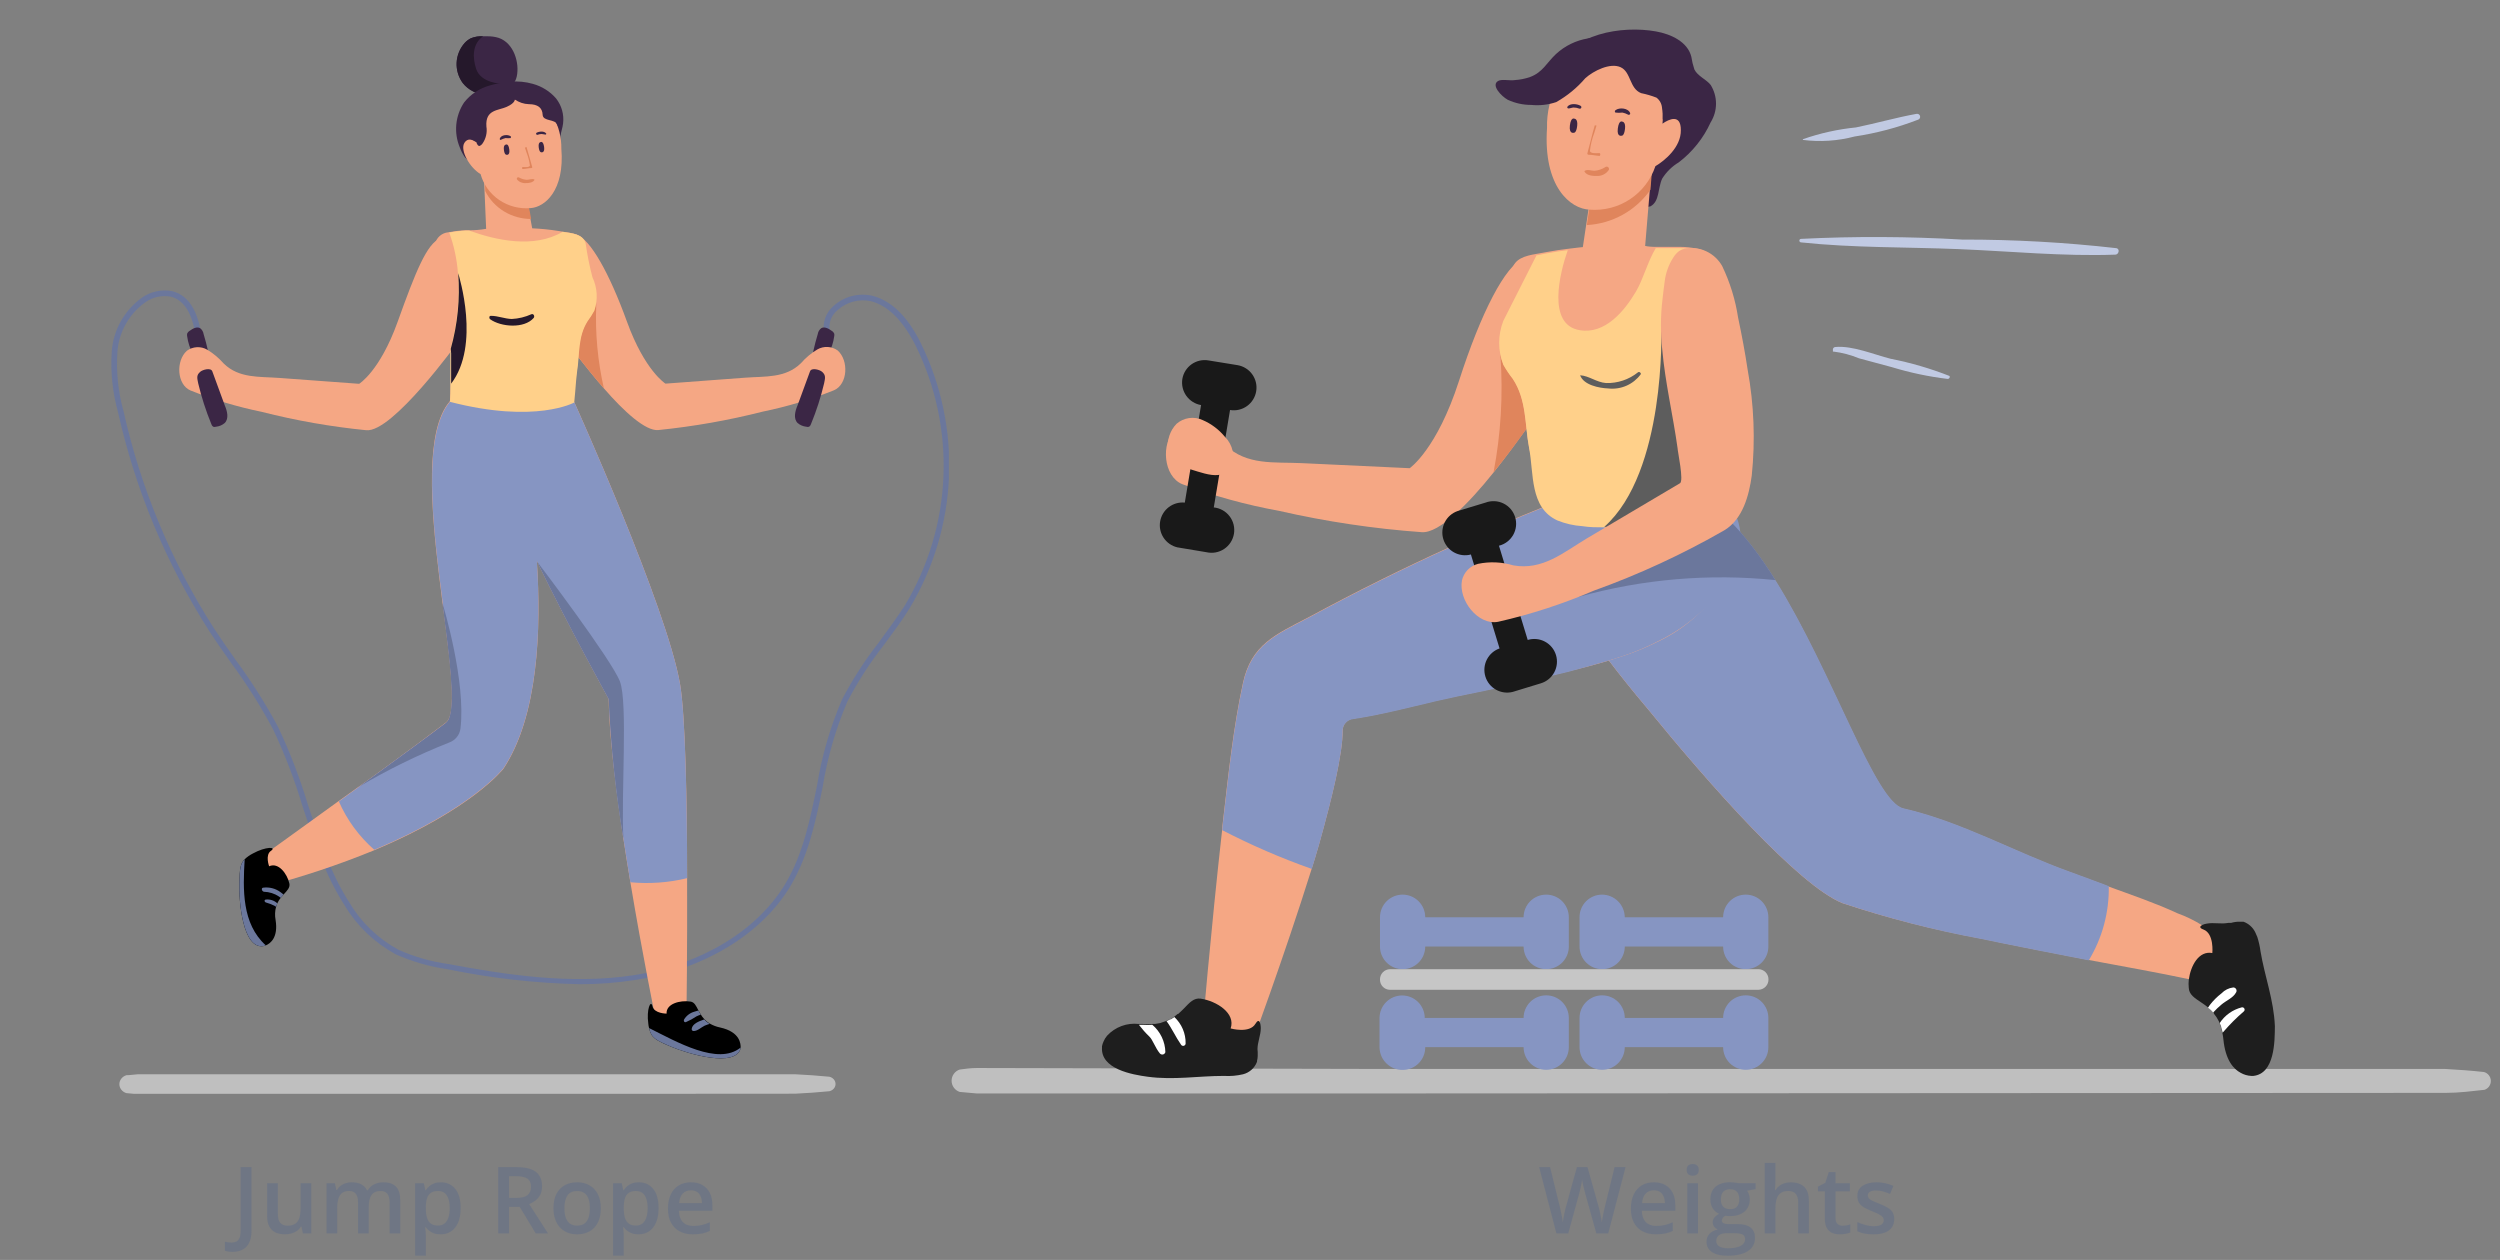 <svg width="377" height="190" viewBox="0 0 377 190" fill="none" xmlns="http://www.w3.org/2000/svg">
<rect x="0" y="0" width="377" height="190" fill="#808080" stroke="none"/>
<g clip-path="url(#clip0_93_2466)">
<path d="M374.582 161.66C372.645 161.447 370.692 161.305 368.738 161.199H209.542H209.187H208.654L147.636 161.057H147.281C146.428 161.057 145.505 161.181 144.723 161.287C144.368 161.404 144.058 161.63 143.839 161.933C143.62 162.236 143.501 162.601 143.501 162.975C143.501 163.349 143.62 163.714 143.839 164.017C144.058 164.32 144.368 164.546 144.723 164.662L147.281 164.893H147.601H208.636H209.275H209.613L368.844 164.805C370.798 164.805 372.734 164.556 374.671 164.343C374.955 164.245 375.2 164.059 375.371 163.812C375.541 163.565 375.628 163.269 375.618 162.969C375.608 162.668 375.502 162.379 375.316 162.144C375.129 161.908 374.872 161.739 374.582 161.66Z" fill="#BFBFBF"/>
<path d="M214.924 138.319H229.757C229.757 137.415 230.116 136.547 230.756 135.908C231.395 135.268 232.263 134.909 233.167 134.909C234.072 134.909 234.939 135.268 235.579 135.908C236.218 136.547 236.578 137.415 236.578 138.319V142.742C236.578 143.647 236.218 144.514 235.579 145.154C234.939 145.794 234.072 146.153 233.167 146.153C232.263 146.153 231.395 145.794 230.756 145.154C230.116 144.514 229.757 143.647 229.757 142.742H214.924C214.924 143.647 214.565 144.514 213.925 145.154C213.286 145.794 212.418 146.153 211.514 146.153C210.609 146.153 209.742 145.794 209.102 145.154C208.462 144.514 208.103 143.647 208.103 142.742V138.319C208.103 137.415 208.462 136.547 209.102 135.908C209.742 135.268 210.609 134.909 211.514 134.909C212.418 134.909 213.286 135.268 213.925 135.908C214.565 136.547 214.924 137.415 214.924 138.319Z" fill="#8695C2"/>
<path d="M245.016 138.319H259.848C259.848 137.415 260.207 136.547 260.847 135.908C261.487 135.268 262.354 134.909 263.259 134.909C264.163 134.909 265.031 135.268 265.67 135.908C266.31 136.547 266.669 137.415 266.669 138.319V142.742C266.669 143.647 266.31 144.514 265.67 145.154C265.031 145.794 264.163 146.153 263.259 146.153C262.354 146.153 261.487 145.794 260.847 145.154C260.207 144.514 259.848 143.647 259.848 142.742H245.016C245.016 143.647 244.656 144.514 244.017 145.154C243.377 145.794 242.509 146.153 241.605 146.153C240.7 146.153 239.833 145.794 239.193 145.154C238.554 144.514 238.194 143.647 238.194 142.742V138.319C238.192 137.872 238.278 137.429 238.448 137.015C238.617 136.602 238.867 136.226 239.182 135.909C239.497 135.592 239.872 135.34 240.285 135.169C240.698 134.997 241.14 134.909 241.587 134.909C242.492 134.913 243.359 135.274 244 135.912C244.641 136.55 245.006 137.415 245.016 138.319Z" fill="#8695C2"/>
<path d="M214.924 153.507H229.756C229.756 152.603 230.116 151.735 230.755 151.095C231.395 150.456 232.262 150.097 233.167 150.097C234.072 150.097 234.939 150.456 235.579 151.095C236.218 151.735 236.578 152.603 236.578 153.507V157.912C236.578 158.817 236.218 159.684 235.579 160.324C234.939 160.964 234.072 161.323 233.167 161.323C232.262 161.323 231.395 160.964 230.755 160.324C230.116 159.684 229.756 158.817 229.756 157.912H214.924C214.933 158.809 214.587 159.673 213.962 160.316C213.336 160.958 212.481 161.327 211.584 161.341C211.126 161.355 210.669 161.278 210.241 161.113C209.813 160.948 209.422 160.7 209.091 160.382C208.76 160.065 208.496 159.684 208.314 159.263C208.132 158.842 208.036 158.389 208.032 157.93V153.525C208.032 152.62 208.391 151.753 209.031 151.113C209.67 150.474 210.538 150.114 211.442 150.114C212.347 150.114 213.214 150.474 213.854 151.113C214.494 151.753 214.853 152.62 214.853 153.525L214.924 153.507Z" fill="#8695C2"/>
<path d="M245.015 153.507H259.848C259.848 152.603 260.207 151.735 260.847 151.095C261.486 150.456 262.354 150.097 263.259 150.097C264.163 150.097 265.031 150.456 265.67 151.095C266.31 151.735 266.669 152.603 266.669 153.507V157.912C266.669 158.817 266.31 159.684 265.67 160.324C265.031 160.964 264.163 161.323 263.259 161.323C262.354 161.323 261.486 160.964 260.847 160.324C260.207 159.684 259.848 158.817 259.848 157.912H245.015C245.015 158.817 244.656 159.684 244.017 160.324C243.377 160.964 242.509 161.323 241.605 161.323C240.7 161.323 239.833 160.964 239.193 160.324C238.554 159.684 238.194 158.817 238.194 157.912V153.507C238.194 152.603 238.554 151.735 239.193 151.095C239.833 150.456 240.7 150.097 241.605 150.097C242.509 150.097 243.377 150.456 244.017 151.095C244.656 151.735 245.015 152.603 245.015 153.507Z" fill="#8695C2"/>
<path d="M265.159 149.262H209.613C209.213 149.262 208.829 149.103 208.545 148.819C208.262 148.536 208.103 148.152 208.103 147.752C208.094 147.547 208.126 147.342 208.197 147.149C208.268 146.957 208.378 146.781 208.519 146.632C208.66 146.483 208.829 146.363 209.017 146.281C209.205 146.199 209.408 146.155 209.613 146.153H265.159C265.561 146.153 265.947 146.312 266.233 146.594C266.519 146.877 266.682 147.261 266.687 147.663C266.694 147.869 266.66 148.074 266.587 148.267C266.513 148.459 266.402 148.635 266.26 148.784C266.117 148.933 265.947 149.052 265.758 149.134C265.569 149.216 265.365 149.259 265.159 149.262Z" fill="#C6C6C6"/>
<path d="M233.718 19.909C234.091 16.64 233.416 13.62 234.731 10.387C236.88 5.058 244.607 3.815 249.723 4.739C252.014 5.147 254.501 6.319 255.052 8.558C255.149 9.209 255.304 9.851 255.514 10.476C256.011 11.489 257.29 11.95 257.965 12.803C258.494 13.65 258.775 14.629 258.775 15.627C258.775 16.626 258.494 17.605 257.965 18.452C256.886 20.823 255.238 22.891 253.169 24.474C252.153 25.082 251.294 25.922 250.664 26.925C249.989 28.328 250.291 30.371 248.888 31.117C248.304 31.296 247.673 31.238 247.131 30.955C246.589 30.673 246.18 30.189 245.993 29.607C245.646 28.4 245.646 27.12 245.993 25.913C242.777 25.291 233.15 25.113 233.718 19.909Z" fill="#3B2645"/>
<path d="M334.738 147.716C333.321 148.197 331.785 148.197 330.368 147.716C325.253 146.633 320.119 145.727 314.985 144.767C312.694 144.341 301.787 142.192 298.821 141.552C291.706 140.253 284.69 138.461 277.824 136.188C271.199 133.488 257.858 118.424 248.284 106.665C244.346 102.021 240.658 97.17 237.235 92.135C237.434 89.387 238.455 86.763 240.166 84.603C242.528 81.743 244.855 72.168 252.6 73.767C269.529 77.107 280.524 120.467 286.972 121.942C295.748 123.949 303.759 128.532 312.161 131.534C314.186 132.28 316.14 132.99 317.952 133.683C321.504 134.98 325.057 136.188 328.343 137.715C330.967 138.663 333.359 140.159 335.36 142.103C336.027 142.83 336.396 143.781 336.396 144.767C336.396 145.754 336.027 146.705 335.36 147.432C335.166 147.553 334.957 147.648 334.738 147.716Z" fill="#F5A784"/>
<path d="M314.985 144.821C312.694 144.394 301.787 142.245 298.821 141.606C291.705 140.289 284.689 138.479 277.824 136.188C271.199 133.488 257.858 118.424 248.284 106.665C244.346 102.021 240.658 97.17 237.235 92.134C237.434 89.387 238.455 86.762 240.166 84.603C242.493 81.796 244.784 72.524 252.298 73.714H252.654C258.32 74.833 263.312 80.446 267.735 87.48C276.439 101.407 282.745 120.911 287.026 121.888C295.801 123.895 303.812 128.478 312.214 131.48C314.239 132.226 316.193 132.937 318.005 133.63C318.076 137.57 317.029 141.451 314.985 144.821Z" fill="#8695C2"/>
<path d="M260.274 87.285C257.904 91.419 254.319 94.725 250.007 96.753C248.351 97.59 246.635 98.303 244.873 98.885C242.155 99.826 239.349 100.537 236.56 101.229C230.929 102.597 225.298 103.858 219.614 104.995C214.444 106.043 209.24 107.606 204.053 108.37C203.616 108.419 203.213 108.627 202.921 108.955C202.629 109.283 202.469 109.707 202.472 110.147C202.472 113.699 200.909 120.165 198.919 127.288C198.564 128.496 198.209 129.722 197.818 130.965C193.661 144.252 188.492 158.197 188.492 158.197C185.277 159.973 181.245 156.296 181.245 156.296C181.245 156.296 182.595 140.309 184.3 125.139C184.3 124.57 184.424 124.002 184.478 123.363C185.259 116.595 185.987 109.72 187.426 103.041C188.705 97.144 192.329 95.705 197.516 92.987C211.384 85.492 225.753 78.963 240.521 73.447C244.29 71.942 248.371 71.387 252.405 71.831C254.216 72.229 255.871 73.149 257.165 74.478C260.274 77.569 262.352 83.093 260.274 87.285Z" fill="#F5A784"/>
<path d="M189.664 158.641C189.664 158.854 189.664 159.049 189.664 159.245C189.658 159.497 189.622 159.747 189.558 159.991C189.568 160.032 189.568 160.074 189.558 160.115C189.385 160.574 189.105 160.985 188.74 161.313C188.375 161.64 187.937 161.875 187.462 161.998C186.514 162.224 185.539 162.308 184.566 162.247C180.694 162.247 176.999 162.904 173.073 162.371C170.711 162.051 165.968 161.216 166.181 157.948C166.177 157.889 166.177 157.829 166.181 157.77C166.23 157.525 166.307 157.287 166.412 157.06C166.545 156.744 166.724 156.451 166.945 156.189C167.545 155.537 168.29 155.036 169.121 154.727C169.951 154.419 170.843 154.311 171.723 154.413H172.345C172.812 154.449 173.281 154.449 173.748 154.413H174.157L174.992 154.271L175.223 154.182L175.898 153.951L176.466 153.667H176.573L177.07 153.329C177.25 153.197 177.422 153.055 177.585 152.903C177.585 152.903 177.585 152.903 177.674 152.903C177.994 152.619 178.26 152.352 178.527 152.086C179.379 151.198 180.037 150.452 181.049 150.594C183.465 150.949 186.378 152.797 185.579 155.088C185.579 155.088 188.439 155.905 189.327 154.377C189.913 153.4 190.126 154.377 190.126 155.07C190.126 156.118 189.629 157.149 189.629 158.232C189.647 158.356 189.664 158.499 189.664 158.641Z" fill="#1E1E1E"/>
<path d="M339.801 162.247H339.481C338.925 162.219 338.384 162.06 337.9 161.785C336.799 161.216 335.591 159.831 335.289 156.758C335.256 156.411 335.202 156.067 335.129 155.727C335.085 155.474 335.02 155.224 334.934 154.981C334.934 154.733 334.774 154.52 334.685 154.289V154.182L334.578 153.969C334.38 153.569 334.135 153.194 333.85 152.85V152.743C333.621 152.469 333.358 152.224 333.068 152.015L332.944 151.891C332.607 151.624 332.305 151.411 331.985 151.198C330.955 150.505 330.102 149.99 330.066 148.96C330.023 148.564 330.023 148.165 330.066 147.769C330.351 145.602 331.594 143.329 333.619 143.719C333.619 143.719 333.921 140.771 332.269 140.167C331.594 139.918 331.754 139.669 332.091 139.492C332.316 139.384 332.555 139.312 332.802 139.279C333.85 139.083 334.934 139.385 336.017 139.172H336.444C336.882 139.043 337.337 138.983 337.794 138.994H337.918H338.309C339.084 139.27 339.721 139.837 340.085 140.575L340.405 141.304C340.627 142.005 340.788 142.724 340.884 143.453C341.524 147.29 342.892 150.789 343.052 154.75C343.034 157.042 343.034 161.909 339.801 162.247Z" fill="#1E1E1E"/>
<path d="M260.594 87.48C257.936 91.47 254.255 94.673 249.936 96.753C248.303 97.587 246.611 98.299 244.873 98.885C244.216 99.098 243.559 99.329 242.884 99.524C240.806 100.163 238.674 100.714 236.56 101.3C230.929 102.668 225.298 103.929 219.614 105.066C217.571 105.493 215.51 105.99 213.45 106.487C210.324 107.233 207.179 107.979 204.053 108.441C203.617 108.49 203.213 108.698 202.921 109.026C202.63 109.354 202.469 109.778 202.472 110.218C202.472 113.77 200.909 120.236 198.919 127.359C198.564 128.567 198.209 129.793 197.818 131.036C193.189 129.401 188.678 127.448 184.318 125.192C184.318 124.624 184.442 124.055 184.496 123.416C185.277 116.648 186.005 109.774 187.444 103.094C188.723 97.197 192.347 95.758 197.534 93.04C211.402 85.545 225.771 79.016 240.539 73.501C245.868 71.6 254.164 70.641 259.013 74.353C263.418 77.728 263.276 82.897 260.594 87.48Z" fill="#8695C2"/>
<path d="M232.208 50.55C231.853 44.582 231.16 38.418 229.739 38.969C227.021 40.017 223.362 47.051 220.022 57.425C216.683 67.799 212.579 70.605 212.579 70.605L196.29 69.841C192.134 69.646 188.03 70.214 184.797 67.141C183.811 66.046 182.661 65.112 181.387 64.37C180.737 64.011 179.995 63.853 179.255 63.916C178.515 63.979 177.81 64.261 177.23 64.725C175.01 66.875 175.454 71.831 178.261 73.003C183.003 74.783 187.896 76.133 192.88 77.036C199.958 78.655 207.149 79.73 214.391 80.251C217.003 80.464 221.497 75.934 225.245 71.227C228.993 66.52 232.546 61.279 232.546 61.279C232.546 61.279 232.51 55.986 232.208 50.55ZM186.414 69.735H186.521H186.414Z" fill="#F5A784"/>
<path d="M232.528 61.279C232.528 61.279 229.206 66.342 225.227 71.227C226.328 65.476 226.68 59.607 226.275 53.766C226.151 49.715 230.236 50.213 232.208 50.55C232.51 55.986 232.528 61.279 232.528 61.279Z" fill="#E0855C"/>
<path d="M256.171 63.091C256.142 67.013 256.403 70.932 256.952 74.815C256.952 74.957 257.059 75.028 257.112 75.046C253.8 75.984 250.421 76.667 247.005 77.089C243.365 77.56 239.685 77.643 236.027 77.338C233.434 76.272 233.078 75.561 233.078 75.561C232.657 74.686 232.347 73.761 232.155 72.808C231.888 71.032 230.911 69.255 230.592 67.479C229.917 63.926 230.236 60.231 228.122 57.034C227.596 56.366 227.121 55.66 226.701 54.92C225.867 52.784 225.867 50.413 226.701 48.277C226.701 48.152 226.701 48.028 226.843 47.886C227.386 45.546 227.772 43.172 227.998 40.781C228.318 39.004 230.005 38.578 231.657 38.294L233.434 37.974C234.446 37.778 235.494 37.636 236.382 37.53C237.715 37.352 238.692 37.263 238.692 37.263L239.935 28.968C240.202 25.042 249.154 24.331 249.154 24.331L248.089 37.086C248.089 37.086 248.568 37.21 249.456 37.228H249.616H251.588C251.634 37.212 251.684 37.212 251.73 37.228H252.298H253.418C254.211 37.23 255.003 37.314 255.78 37.477C256.32 37.544 256.837 37.741 257.285 38.05C257.733 38.359 258.101 38.772 258.356 39.253C258.438 39.447 258.498 39.649 258.533 39.857C258.81 42.852 258.484 45.872 257.574 48.739C257.183 50.515 256.935 52.291 256.722 54.068L256.562 55.844C256.384 57.851 256.277 59.876 256.171 61.901C256.171 62.203 256.171 62.47 256.171 62.772V63.091Z" fill="#F5A784"/>
<path d="M248.888 28.613C247.797 30.17 246.367 31.459 244.705 32.382C243.044 33.305 241.194 33.838 239.295 33.942L240.006 29.092C240.272 25.166 249.225 24.456 249.225 24.456L248.888 28.613Z" fill="#E0855C"/>
<path d="M253.471 19.607C253.471 17.137 251.694 17.954 250.7 18.647C250.91 16.715 250.711 14.76 250.113 12.91C248.337 8.416 239.207 6.959 234.855 12.626C233.771 14.681 233.233 16.981 233.292 19.305C232.688 28.186 236.844 31.526 239.722 31.615C241.869 31.785 244.011 31.233 245.807 30.045C247.603 28.857 248.951 27.102 249.634 25.06C250.966 24.278 253.524 22.218 253.471 19.607Z" fill="#F5A784"/>
<path d="M237.36 20.015C237.36 20.015 236.578 20.282 236.738 18.931C236.898 17.581 237.431 17.901 237.431 17.901C237.431 17.901 237.964 17.901 237.839 18.985C237.715 20.068 237.36 20.015 237.36 20.015Z" fill="#3B2645"/>
<path d="M244.571 20.459C244.571 20.459 243.79 20.726 243.967 19.376C244.145 18.026 244.642 18.345 244.642 18.345C244.642 18.345 245.175 18.345 245.051 19.429C244.926 20.512 244.571 20.459 244.571 20.459Z" fill="#3B2645"/>
<path d="M241.196 23.088C240.823 23.088 239.917 23.212 239.757 22.786C239.858 21.85 240.079 20.93 240.415 20.051C240.521 19.677 240.628 19.34 240.734 19.003C240.734 19.003 240.734 19.003 240.734 18.914H240.486C240.077 20.299 239.757 21.774 239.384 23.088C239.372 23.116 239.367 23.147 239.37 23.178C239.373 23.209 239.384 23.238 239.402 23.263C239.42 23.288 239.444 23.308 239.472 23.321C239.5 23.334 239.531 23.339 239.562 23.337C240.113 23.337 240.663 23.479 241.232 23.514C241.338 23.426 241.392 23.124 241.196 23.088Z" fill="#E0855C"/>
<path d="M238.336 15.947C237.803 15.645 236.773 15.539 236.364 16.089C236.349 16.116 236.341 16.145 236.34 16.175C236.34 16.206 236.347 16.235 236.361 16.262C236.375 16.289 236.396 16.311 236.422 16.328C236.447 16.344 236.476 16.354 236.506 16.356C236.773 16.356 237.022 16.231 237.288 16.214C237.58 16.213 237.869 16.268 238.141 16.373C238.197 16.399 238.262 16.402 238.32 16.38C238.378 16.358 238.426 16.315 238.452 16.258C238.477 16.201 238.48 16.137 238.458 16.079C238.437 16.02 238.393 15.973 238.336 15.947Z" fill="#3B2645"/>
<path d="M245.832 17.066C245.548 16.285 244.198 16.16 243.612 16.622C243.583 16.642 243.559 16.668 243.542 16.699C243.525 16.73 243.517 16.765 243.517 16.8C243.517 16.835 243.525 16.87 243.542 16.901C243.559 16.932 243.583 16.958 243.612 16.977C243.96 17.022 244.312 17.022 244.66 16.977C244.952 17.035 245.233 17.137 245.495 17.279C245.529 17.306 245.571 17.321 245.615 17.323C245.658 17.324 245.701 17.313 245.737 17.29C245.774 17.267 245.803 17.233 245.82 17.193C245.837 17.153 245.841 17.109 245.832 17.066Z" fill="#3B2645"/>
<path d="M242.049 25.22C241.566 25.523 241.018 25.706 240.45 25.753C239.971 25.753 239.438 25.504 238.976 25.753C238.964 25.764 238.955 25.778 238.948 25.793C238.942 25.808 238.938 25.825 238.938 25.841C238.938 25.858 238.942 25.874 238.948 25.89C238.955 25.905 238.964 25.919 238.976 25.93C239.313 26.481 240.237 26.552 240.752 26.534C241.091 26.556 241.43 26.495 241.74 26.355C242.049 26.216 242.32 26.003 242.528 25.735C242.562 25.703 242.59 25.666 242.609 25.623C242.628 25.581 242.639 25.536 242.64 25.49C242.642 25.444 242.635 25.398 242.618 25.354C242.602 25.311 242.578 25.271 242.546 25.238C242.515 25.204 242.477 25.176 242.435 25.157C242.393 25.138 242.347 25.127 242.301 25.126C242.255 25.124 242.209 25.131 242.166 25.148C242.122 25.164 242.083 25.188 242.049 25.22Z" fill="#E0855C"/>
<path d="M252.156 11.844C253.577 13.62 252.156 16.089 251.126 17.759C251.037 17.901 250.895 18.079 250.735 18.008C250.735 17.422 250.735 16.818 250.629 16.232C250.602 15.935 250.514 15.648 250.371 15.388C250.227 15.128 250.03 14.901 249.794 14.722C249.044 14.432 248.272 14.207 247.484 14.047C245.708 13.354 245.975 10.867 244.394 10.139C242.813 9.41 240.29 10.689 239.065 11.791C237.824 13.24 236.339 14.46 234.677 15.397C233.466 15.805 232.182 15.951 230.911 15.823C229.684 15.828 228.47 15.561 227.358 15.041C226.453 14.544 224.765 12.839 225.937 12.199C226.488 11.897 227.714 12.199 228.442 12.075C229.224 12.027 229.995 11.872 230.734 11.613C232.634 10.92 233.256 9.446 234.624 8.167C235.975 6.91 237.668 6.083 239.489 5.789C241.31 5.495 243.178 5.747 244.855 6.515C246.66 7.406 248.334 8.542 249.829 9.89C250.67 10.46 251.45 11.114 252.156 11.844Z" fill="#3B2645"/>
<path d="M253.364 43.356C252.405 45.655 252.267 48.215 252.973 50.604C253.252 51.74 253.707 52.825 254.323 53.819C254.537 54.139 256.597 55.968 256.597 56.057C256.597 56.608 256.597 57.176 256.473 57.833C256.366 59.29 256.171 63.162 256.171 63.162C256.171 63.162 256.171 63.766 256.171 64.317C256.171 65.88 256.384 67.443 256.526 69.007C256.526 69.895 256.917 71.049 256.97 72.08C257.015 72.422 257.015 72.768 256.97 73.11L256.864 73.43C256.793 73.638 256.704 73.841 256.597 74.034C255.212 76.449 251.162 78.137 248.799 78.776C246.54 79.371 244.205 79.622 241.871 79.522C240.788 79.522 239.704 79.522 238.621 79.345C237.334 79.26 236.069 78.972 234.873 78.492C230.645 76.574 231.32 71.387 230.592 67.585C229.917 64.033 230.236 60.338 228.122 57.141C227.596 56.473 227.121 55.766 226.701 55.027C225.867 52.891 225.867 50.519 226.701 48.383L231.711 38.489C232.03 38.489 232.35 38.382 232.688 38.311L233.469 38.169C234.482 37.974 235.53 37.832 236.418 37.725C235.175 41.278 233.292 48.952 238.194 49.786C242.031 50.462 244.944 46.927 246.685 43.996C247.822 42.077 248.462 39.448 249.687 37.423H251.659C251.705 37.407 251.755 37.407 251.801 37.423H252.369H253.489C254.282 37.426 255.074 37.509 255.851 37.672C256.392 37.739 256.908 37.936 257.356 38.245C257.804 38.555 258.172 38.967 258.427 39.448C258.069 39.469 257.712 39.517 257.361 39.59C256.437 39.843 255.59 40.318 254.893 40.975C254.196 41.631 253.671 42.449 253.364 43.356Z" fill="#FFD08A"/>
<path d="M256.224 64.246C250.238 58.721 252.441 47.477 252.441 46.891C252.6 50.586 253.613 54.227 256.562 56.057C256.402 58.082 256.277 60.089 256.171 62.114V62.985C256.153 63.127 256.171 63.589 256.224 64.246Z" fill="#5D5D5D"/>
<path d="M181.12 61.084L178.669 75.792C177.802 75.706 176.936 75.952 176.244 76.482C175.553 77.011 175.089 77.784 174.947 78.643C174.804 79.502 174.994 80.383 175.477 81.107C175.961 81.831 176.702 82.344 177.55 82.542L181.92 83.271C182.376 83.377 182.85 83.389 183.311 83.305C183.773 83.221 184.212 83.044 184.602 82.783C184.992 82.523 185.325 82.185 185.579 81.791C185.833 81.397 186.004 80.955 186.081 80.493C186.157 80.03 186.138 79.557 186.025 79.102C185.911 78.647 185.706 78.22 185.42 77.847C185.135 77.475 184.777 77.165 184.367 76.937C183.957 76.709 183.505 76.567 183.039 76.52L185.49 61.83C186.388 61.978 187.307 61.764 188.047 61.235C188.786 60.705 189.285 59.903 189.434 59.006C189.582 58.108 189.368 57.189 188.838 56.449C188.308 55.709 187.507 55.211 186.609 55.062L182.239 54.352C181.796 54.276 181.342 54.288 180.903 54.388C180.465 54.488 180.05 54.673 179.683 54.934C179.317 55.195 179.006 55.526 178.767 55.908C178.529 56.289 178.369 56.715 178.296 57.158C178.157 58.053 178.375 58.965 178.904 59.7C179.432 60.434 180.228 60.932 181.12 61.084Z" fill="#191919"/>
<path d="M221.799 83.573L226.133 97.783C225.3 98.077 224.613 98.68 224.214 99.468C223.815 100.256 223.736 101.167 223.992 102.012C224.249 102.857 224.821 103.571 225.591 104.004C226.36 104.437 227.267 104.557 228.123 104.338L232.368 103.041C233.235 102.777 233.961 102.18 234.388 101.381C234.814 100.581 234.906 99.645 234.642 98.778C234.378 97.911 233.781 97.185 232.981 96.758C232.182 96.332 231.245 96.24 230.379 96.504L226.044 82.294C226.495 82.182 226.919 81.979 227.288 81.697C227.658 81.416 227.966 81.061 228.194 80.657C228.422 80.252 228.565 79.804 228.614 79.342C228.663 78.88 228.617 78.413 228.478 77.969C228.34 77.526 228.113 77.115 227.81 76.762C227.508 76.41 227.136 76.123 226.718 75.919C226.301 75.715 225.846 75.599 225.382 75.577C224.918 75.555 224.454 75.628 224.019 75.792L219.792 77.071C218.959 77.365 218.271 77.968 217.873 78.756C217.474 79.544 217.394 80.455 217.651 81.3C217.907 82.145 218.48 82.859 219.249 83.292C220.019 83.725 220.926 83.845 221.781 83.626L221.799 83.573Z" fill="#191919"/>
<path d="M185.668 69.77C185.856 69.198 185.928 68.594 185.881 67.994C185.704 67.185 185.297 66.445 184.709 65.862C183.815 64.776 182.677 63.918 181.387 63.358C180.744 63.055 180.028 62.946 179.324 63.044C178.621 63.142 177.961 63.442 177.426 63.908C175.418 65.951 175.649 69.717 178.527 70.499C181.014 71.067 184.815 73.145 185.668 69.77Z" fill="#F5A784"/>
<path d="M337.172 149.706C336.746 150.487 335.662 150.914 335.005 151.482C334.556 151.854 334.134 152.257 333.743 152.69C333.514 152.416 333.252 152.171 332.962 151.962C333.042 151.826 333.131 151.695 333.228 151.571C333.74 150.903 334.337 150.306 335.005 149.795C335.475 149.301 336.104 148.987 336.781 148.906C336.873 148.907 336.964 148.934 337.042 148.983C337.12 149.032 337.183 149.102 337.223 149.185C337.264 149.268 337.281 149.361 337.272 149.453C337.262 149.545 337.228 149.632 337.172 149.706Z" fill="white"/>
<path d="M338.38 152.512C337.265 153.467 336.226 154.506 335.271 155.621L335.165 155.728C335.12 155.474 335.055 155.224 334.969 154.981C334.969 154.733 334.809 154.52 334.72 154.289C335.497 153.106 336.689 152.257 338.06 151.908C338.136 151.892 338.214 151.901 338.284 151.934C338.354 151.967 338.412 152.021 338.448 152.09C338.484 152.158 338.497 152.236 338.485 152.312C338.472 152.389 338.436 152.459 338.38 152.512Z" fill="white"/>
<path d="M175.738 158.658C175.717 158.743 175.675 158.82 175.614 158.881C175.553 158.943 175.477 158.987 175.393 159.009C175.309 159.031 175.221 159.03 175.138 159.005C175.055 158.981 174.98 158.935 174.921 158.872C174.193 158.001 173.837 156.793 173.322 156.314C172.75 155.763 172.222 155.169 171.741 154.537H172.363C172.83 154.573 173.299 154.573 173.766 154.537C174.368 155.045 174.855 155.676 175.195 156.386C175.535 157.097 175.72 157.871 175.738 158.658Z" fill="white"/>
<path d="M178.793 157.344C178.794 157.426 178.768 157.506 178.719 157.571C178.669 157.637 178.6 157.684 178.521 157.706C178.443 157.729 178.359 157.724 178.283 157.694C178.207 157.664 178.143 157.61 178.1 157.539C177.283 156.367 176.75 155.124 175.916 153.987L176.484 153.702H176.591L177.088 153.365C177.635 153.872 178.069 154.488 178.363 155.174C178.657 155.859 178.803 156.598 178.793 157.344Z" fill="white"/>
<path d="M267.735 87.48C257.776 86.46 247.714 87.315 238.07 90.003L252.281 73.607H252.636C258.32 74.833 263.347 80.446 267.735 87.48Z" fill="#6B779C"/>
<path d="M257.023 72.008V73.039L256.917 73.359C256.846 73.567 256.757 73.77 256.65 73.963C255.265 76.378 251.215 78.066 248.852 78.705C246.593 79.3 244.258 79.551 241.924 79.451C251.25 71.174 250.522 49.644 250.522 49.644L256.526 57.745C256.419 59.201 256.224 63.074 256.224 63.074C256.224 63.074 256.224 63.678 256.224 64.228C256.224 65.791 256.437 67.355 256.579 68.918C256.65 69.824 256.97 70.978 257.023 72.008Z" fill="#5D5D5D"/>
<path d="M251.037 42.432C250.895 43.303 250.824 44.209 250.7 45.168C250.405 47.669 250.393 50.196 250.664 52.7C251.108 57.691 252.281 62.594 252.973 67.55C252.973 68.047 253.968 72.559 253.329 72.879L239.295 81.192C235.743 83.324 232.616 86.042 228.211 85.26C226.482 84.738 224.65 84.659 222.882 85.029C222.29 85.183 221.752 85.496 221.326 85.934C220.9 86.373 220.603 86.92 220.466 87.516C219.898 90.518 222.9 94.337 225.902 93.769C230.842 92.647 235.67 91.077 240.326 89.079C247.161 86.626 253.766 83.57 260.061 79.949C262.814 78.261 263.756 74.709 264.164 71.724C264.715 66.393 264.506 61.01 263.543 55.737C263.152 53.108 262.654 50.497 262.104 47.886C261.692 45.194 260.884 42.578 259.706 40.123C259.158 39.145 258.315 38.364 257.298 37.891C256.281 37.419 255.14 37.28 254.039 37.494C253.749 37.568 253.474 37.688 253.222 37.849C252.876 38.113 252.581 38.438 252.352 38.809C251.641 39.9 251.191 41.14 251.037 42.432ZM230.964 86.61H230.858H230.964Z" fill="#F5A784"/>
<path d="M247.005 56.146C245.645 57.242 243.937 57.815 242.191 57.762C240.752 57.656 239.651 56.679 238.283 56.59C238.798 58.064 241.143 58.526 242.529 58.579C243.463 58.685 244.408 58.542 245.269 58.165C246.131 57.788 246.876 57.189 247.431 56.43C247.502 56.252 247.218 55.986 247.005 56.146Z" fill="#5D5D5D"/>
<path d="M293.989 56.697C291.112 55.567 288.14 54.699 285.107 54.103C282.567 53.464 279.388 52.096 276.776 52.327C276.718 52.328 276.661 52.342 276.609 52.368C276.557 52.394 276.511 52.432 276.475 52.477C276.44 52.523 276.415 52.577 276.402 52.634C276.39 52.691 276.39 52.75 276.403 52.806V53.02C276.42 53.027 276.438 53.032 276.457 53.032C276.475 53.032 276.493 53.027 276.51 53.02C277.822 53.185 279.107 53.526 280.329 54.032L285.285 55.364C288.034 56.203 290.851 56.798 293.705 57.141C293.759 57.144 293.812 57.133 293.86 57.108C293.908 57.084 293.948 57.047 293.977 57.002C294.006 56.957 294.023 56.905 294.025 56.851C294.027 56.797 294.014 56.744 293.989 56.697Z" fill="#C1CAE3"/>
<path d="M319.142 37.423C311.423 36.547 303.659 36.114 295.89 36.127C287.803 35.656 279.698 35.62 271.607 36.02C271.537 36.02 271.469 36.048 271.419 36.098C271.369 36.148 271.341 36.216 271.341 36.286C271.341 36.357 271.369 36.425 271.419 36.475C271.469 36.525 271.537 36.553 271.607 36.553C279.423 37.388 287.452 37.246 295.321 37.565C303.191 37.885 311.149 38.684 319 38.4C319.533 38.382 319.711 37.512 319.142 37.423Z" fill="#C1CAE3"/>
<path d="M288.997 17.173C285.942 17.724 282.94 18.594 279.885 19.216C277.153 19.488 274.464 20.085 271.874 20.992C271.874 20.992 271.874 20.992 271.874 21.099C274.482 21.432 277.13 21.257 279.672 20.584C282.934 20.093 286.132 19.247 289.211 18.061C289.328 18.033 289.43 17.959 289.493 17.856C289.557 17.752 289.576 17.628 289.548 17.51C289.52 17.393 289.446 17.291 289.343 17.228C289.239 17.164 289.115 17.145 288.997 17.173Z" fill="#C1CAE3"/>
</g>
<g clip-path="url(#clip1_93_2466)">
<path d="M87.486 148.42C80.747 148.274 74.037 147.515 67.442 146.152C64.757 145.765 62.141 145.01 59.672 143.91C56.489 142.173 53.838 139.638 51.993 136.568C49.013 131.955 47.281 126.675 45.614 121.563C44.426 117.591 42.939 113.711 41.164 109.954C39.292 106.456 37.164 103.094 34.798 99.895C33.721 98.357 32.592 96.769 31.555 95.167C25.067 85.019 20.414 73.858 17.799 62.172C16.965 59.181 16.646 56.077 16.854 52.984C16.968 51.398 17.432 49.854 18.213 48.459C18.995 47.063 20.076 45.849 21.383 44.899C22.034 44.437 22.775 44.109 23.561 43.938C24.346 43.766 25.16 43.753 25.951 43.9C28.655 44.566 30.203 47.359 30.545 52.228L29.665 52.292C29.35 47.833 28.038 45.296 25.727 44.732C25.056 44.612 24.367 44.629 23.703 44.781C23.039 44.933 22.414 45.217 21.868 45.617C20.663 46.492 19.668 47.612 18.949 48.899C18.231 50.187 17.807 51.611 17.707 53.074C17.503 56.094 17.818 59.125 18.639 62.044C21.229 73.635 25.842 84.705 32.277 94.769C33.314 96.358 34.43 97.934 35.506 99.472C37.896 102.705 40.045 106.101 41.938 109.633C43.73 113.433 45.235 117.356 46.441 121.371C48.094 126.419 49.801 131.622 52.728 136.17C54.482 139.112 57.011 141.541 60.052 143.205C62.443 144.279 64.981 145.009 67.587 145.371C76.119 146.959 85.963 148.523 95.546 147.062C105.705 145.499 114.277 140.296 118.49 133.172C121.115 128.738 122.165 123.549 123.189 118.552C123.909 114.071 125.178 109.692 126.97 105.507C128.543 102.478 130.397 99.596 132.509 96.897C133.821 95.09 135.2 93.232 136.447 91.31C139.991 85.398 141.99 78.725 142.27 71.881C142.549 65.037 141.099 58.23 138.048 52.062C136.119 48.282 133.926 46.116 131.354 45.424C130.46 45.229 129.531 45.251 128.647 45.488C127.764 45.725 126.954 46.169 126.287 46.783C125.823 47.165 125.472 47.661 125.269 48.219C125.066 48.777 125.019 49.378 125.132 49.96L124.279 50.14C124.135 49.414 124.19 48.663 124.436 47.964C124.683 47.265 125.113 46.641 125.683 46.155C126.457 45.44 127.401 44.924 128.43 44.654C129.458 44.383 130.54 44.366 131.577 44.604C134.412 45.36 136.827 47.667 138.823 51.677C141.924 57.967 143.397 64.903 143.113 71.877C142.83 78.852 140.797 85.652 137.195 91.681C136 93.629 134.57 95.526 133.257 97.307C131.172 99.97 129.339 102.814 127.783 105.802C126.027 109.914 124.78 114.215 124.069 118.616C123.032 123.741 121.969 128.867 119.278 133.492C114.933 140.847 106.152 146.191 95.716 147.792C92.994 148.212 90.242 148.422 87.486 148.42Z" fill="#6B779C"/>
<path d="M124.922 53.394C125.377 52.556 125.675 51.644 125.801 50.703C125.828 50.577 125.828 50.446 125.801 50.319C125.719 50.131 125.576 49.973 125.395 49.871C124.935 49.538 124.318 49.204 123.833 49.499C123.555 49.716 123.372 50.027 123.321 50.37C123.071 51.203 122.848 52.036 122.651 52.933C122.638 52.961 122.631 52.992 122.631 53.023C122.631 53.054 122.638 53.084 122.651 53.112C122.651 53.189 122.743 53.228 122.796 53.279C123.443 53.68 124.212 53.852 124.974 53.766L124.922 53.394Z" fill="#3B2645"/>
<path d="M85.452 51.549C85.452 51.549 88.077 55.124 91.07 58.571C94.062 62.018 97.357 65.055 99.287 64.85C104.601 64.312 109.867 63.383 115.038 62.069C118.705 61.317 122.295 60.24 125.762 58.853C127.849 57.956 128.02 54.368 126.327 52.856C125.89 52.538 125.367 52.352 124.823 52.323C124.279 52.293 123.738 52.421 123.268 52.69C122.333 53.248 121.496 53.949 120.787 54.765C118.464 57.046 115.419 56.726 112.36 56.956L100.35 57.853C100.35 57.853 97.226 55.906 94.548 48.512C91.87 41.119 89.009 36.096 86.974 35.404C85.924 35.032 85.53 39.492 85.412 43.81C85.347 47.744 85.452 51.549 85.452 51.549ZM119.685 56.675H119.763H119.685Z" fill="#F5A784"/>
<path d="M85.451 51.549C85.451 51.549 88.076 55.124 91.069 58.571C90.129 54.447 89.74 50.222 89.914 46.001C89.914 43.079 86.908 43.438 85.464 43.81C85.346 47.744 85.451 51.549 85.451 51.549Z" fill="#E0855C"/>
<path d="M29.101 53.394C28.646 52.556 28.348 51.644 28.221 50.703C28.195 50.577 28.195 50.446 28.221 50.319C28.304 50.131 28.447 49.973 28.628 49.871C29.088 49.538 29.704 49.204 30.19 49.499C30.468 49.716 30.651 50.027 30.702 50.37C30.951 51.203 31.175 52.036 31.372 52.933C31.372 52.933 31.372 53.061 31.372 53.112C31.372 53.164 31.28 53.228 31.227 53.279C30.579 53.68 29.81 53.852 29.048 53.766L29.101 53.394Z" fill="#3B2645"/>
<path d="M66.655 43.195C66.972 44.463 67.222 45.746 67.403 47.039C67.665 48.884 67.823 50.729 67.98 52.6C67.98 52.818 67.98 53.023 67.98 53.228C67.98 53.804 68.085 61.954 67.534 61.954C72.629 63.265 77.924 63.673 83.167 63.158C84.218 62.712 85.227 62.181 86.186 61.569C86.383 61.441 86.37 60.045 86.41 59.827C86.58 58.545 86.777 57.264 86.974 55.983C87.381 53.42 87.066 50.755 88.562 48.41C88.936 47.908 89.274 47.381 89.573 46.834C90.139 45.172 90.035 43.362 89.284 41.772C88.848 40.114 88.51 38.433 88.273 36.737C87.932 35.276 86.226 35.148 84.795 34.93L84.191 34.827C82.888 34.619 81.573 34.486 80.253 34.43L79.151 28.472C78.875 25.653 72.968 26.46 72.968 26.46L73.31 34.507C72.444 34.662 71.565 34.735 70.684 34.725H70.566H70.146C69.287 34.768 68.431 34.871 67.587 35.032C67.108 35.08 66.657 35.277 66.3 35.593C65.944 35.908 65.7 36.327 65.605 36.788C65.408 38.953 66.169 41.183 66.655 43.195Z" fill="#F5A784"/>
<path d="M125.071 164.557C123.364 164.729 121.657 164.843 119.918 164.929L21.592 165H21.294H20.793L19.054 164.843C18.746 164.746 18.479 164.563 18.291 164.322C18.102 164.08 18 163.79 18 163.493C18 163.196 18.102 162.906 18.291 162.664C18.479 162.422 18.746 162.24 19.054 162.143C19.634 162.143 20.213 162.029 20.793 162H21.294H21.607H119.918C121.641 162.086 123.364 162.2 125.071 162.371C125.337 162.434 125.573 162.575 125.741 162.773C125.909 162.971 126 163.214 126 163.464C126 163.715 125.909 163.958 125.741 164.156C125.573 164.353 125.337 164.495 125.071 164.557Z" fill="#BFBFBF"/>
<path d="M76.434 74.165C77.725 77.737 79.237 81.229 80.963 84.621C85.596 94.167 91.792 105.392 91.792 105.392C91.883 112.311 93.432 123.331 95.06 133.044C96.911 144.153 98.867 153.648 98.867 153.648C102.306 155.775 103.526 152.533 103.526 152.533C103.526 152.533 103.658 143.154 103.618 132.429C103.618 120.896 103.356 107.827 102.555 103.175C100.599 91.643 86.62 60.685 86.62 60.685C86.388 60.466 86.142 60.26 85.885 60.07C82.091 57.11 79.204 58.43 77.471 61.454C77.221 61.901 77.002 62.363 76.815 62.838C75.474 66.481 75.34 70.444 76.434 74.165Z" fill="#F5A784"/>
<path d="M38.539 129.828L39.851 133.736C45.505 132.27 51.049 130.425 56.443 128.213C71.262 121.998 75.922 115.925 75.922 115.925C81.172 107.98 81.632 94.949 80.962 84.685C80.625 79.512 79.963 74.364 78.98 69.27C78.472 67.042 77.734 64.869 76.775 62.787C76.552 62.3 76.303 61.839 76.04 61.39C74.281 58.417 71.722 56.495 68.361 59.942C68.177 60.134 67.994 60.327 67.81 60.544C60.367 69.27 71.21 105.93 67.246 108.954C63.281 111.978 56.928 116.642 51.061 120.807C44.393 125.65 38.539 129.828 38.539 129.828Z" fill="#F5A784"/>
<path d="M97.764 154.353C97.764 154.596 97.842 154.827 97.882 155.032C98.21 156.544 98.879 156.852 101.19 157.838C103.815 158.953 110.955 161.054 111.691 158.069C111.688 158.035 111.688 158 111.691 157.966C111.691 157.505 111.691 155.621 108.58 154.942C108.033 154.831 107.51 154.632 107.031 154.353C106.72 154.171 106.441 153.942 106.204 153.674C106.007 153.472 105.835 153.249 105.692 153.007C105.548 152.79 105.443 152.585 105.324 152.38C104.97 151.688 104.721 151.098 104.091 151.034C102.568 150.804 100.428 151.355 100.52 152.854C100.52 152.854 98.656 152.854 98.394 151.752C98.131 150.65 97.462 152.251 97.764 154.353Z" fill="black"/>
<path d="M39.707 142.68C39.837 142.654 39.965 142.615 40.087 142.564C40.757 142.282 41.991 141.398 41.557 138.72C41.432 138.061 41.459 137.382 41.636 136.734C41.684 136.555 41.745 136.379 41.82 136.209C41.961 135.919 42.133 135.644 42.332 135.389C42.472 135.209 42.616 135.043 42.765 134.889C43.303 134.3 43.789 133.838 43.631 133.198C43.29 131.737 41.977 129.994 40.586 130.635C40.586 130.635 39.943 128.931 40.862 128.303C41.781 127.675 40.048 127.649 38.145 128.7C37.688 128.929 37.267 129.223 36.898 129.571C36.202 130.263 36.15 131.122 36.097 133.095C35.992 135.901 36.596 143.128 39.707 142.68Z" fill="black"/>
<path d="M66.405 35.955C64.384 36.647 62.638 41.08 59.961 48.538C57.283 55.995 54.159 57.879 54.159 57.879L42.148 56.995C39.077 56.764 36.032 57.085 33.721 54.804C33.009 53.991 32.172 53.291 31.24 52.728C30.771 52.457 30.23 52.329 29.685 52.358C29.141 52.388 28.618 52.575 28.182 52.895C26.489 54.407 26.659 58.02 28.746 58.891C32.214 60.279 35.803 61.355 39.471 62.108C44.641 63.423 49.907 64.349 55.222 64.875C59.16 65.311 69.057 51.588 69.057 51.588C69.057 51.588 68.479 35.212 66.405 35.955ZM34.903 56.713H34.981H34.903Z" fill="#F5A784"/>
<path d="M73.073 26.486L73.178 28.831C73.816 30.09 74.801 31.15 76.024 31.89C77.246 32.631 78.657 33.023 80.096 33.021L79.256 28.497C78.98 25.704 73.073 26.486 73.073 26.486Z" fill="#E0855C"/>
<path d="M69.792 12.532C70.221 13.071 70.768 13.509 71.394 13.813C71.929 14.064 72.508 14.216 73.1 14.262C75.161 14.441 77.497 13.531 77.93 11.52C78.364 9.508 77.51 6.509 75.213 5.715C74.636 5.537 74.033 5.455 73.428 5.471H72.85C72.223 5.433 71.595 5.534 71.013 5.766C70.661 5.945 70.346 6.183 70.081 6.471C69.341 7.302 68.911 8.353 68.858 9.452C68.806 10.552 69.135 11.637 69.792 12.532Z" fill="#3B2645"/>
<path d="M69.792 12.532C70.221 13.071 70.768 13.509 71.394 13.813C71.929 14.064 72.508 14.216 73.1 14.262L75.594 12.621C75.594 12.621 72.496 12.545 71.8 10.379C71.236 8.624 71.223 6.612 72.85 5.471C72.223 5.433 71.595 5.534 71.013 5.766C70.661 5.945 70.346 6.183 70.081 6.471C69.341 7.302 68.911 8.353 68.858 9.452C68.806 10.552 69.135 11.637 69.792 12.532Z" fill="#25182B"/>
<path d="M84.349 22.847C84.366 22.071 84.423 21.297 84.519 20.527C84.598 19.874 84.847 19.246 84.913 18.618C85.077 17.271 84.696 15.915 83.85 14.838C82.936 13.785 81.72 13.022 80.358 12.647C79.268 12.337 78.13 12.224 76.998 12.314C75.916 12.4 74.847 12.598 73.808 12.903C72.281 13.332 70.937 14.231 69.976 15.466C69.322 16.459 68.923 17.591 68.811 18.766C68.699 19.941 68.878 21.125 69.332 22.219C69.52 22.733 69.772 23.224 70.081 23.68C70.77 24.442 71.689 24.971 72.706 25.192C74.132 25.602 75.604 25.843 77.09 25.909C78.556 26.004 80.028 25.892 81.461 25.576C81.987 25.503 82.492 25.324 82.944 25.05C83.396 24.777 83.785 24.415 84.086 23.987C84.236 23.671 84.303 23.323 84.283 22.975L84.349 22.847Z" fill="#3B2645"/>
<path d="M70.041 21.527C70.514 20.797 71.197 21.014 71.748 21.412C71.653 20.238 71.796 19.058 72.168 17.939C73.481 14.672 80.175 13.544 83.443 17.606C84.261 19.08 84.677 20.735 84.651 22.411C85.176 28.754 82.144 31.24 80.017 31.381C78.342 31.531 76.667 31.099 75.286 30.161C73.905 29.224 72.908 27.84 72.47 26.255C70.895 25.345 69.306 22.68 70.041 21.527Z" fill="#F5A784"/>
<path d="M81.606 22.962C81.606 22.962 82.183 23.129 82.052 22.168C81.921 21.207 81.54 21.424 81.54 21.424C81.54 21.424 81.146 21.424 81.238 22.206C81.33 22.988 81.606 22.962 81.606 22.962Z" fill="#3B2645"/>
<path d="M76.355 23.334C76.355 23.334 76.933 23.513 76.801 22.539C76.67 21.565 76.289 21.809 76.289 21.809C76.289 21.809 75.896 21.809 75.987 22.59C76.079 23.372 76.355 23.334 76.355 23.334Z" fill="#3B2645"/>
<path d="M78.849 25.192C79.124 25.192 79.794 25.281 79.912 24.974C79.822 24.299 79.65 23.636 79.4 23L79.151 22.244H79.216C79.272 22.208 79.335 22.182 79.4 22.168C79.715 23.167 79.965 24.218 80.253 25.166C80.263 25.186 80.266 25.209 80.264 25.231C80.261 25.253 80.253 25.274 80.24 25.292C80.227 25.31 80.209 25.325 80.188 25.334C80.168 25.343 80.145 25.347 80.122 25.345C79.715 25.345 79.308 25.474 78.888 25.486C78.848 25.491 78.808 25.481 78.776 25.457C78.744 25.433 78.723 25.397 78.718 25.358C78.712 25.319 78.723 25.28 78.748 25.248C78.772 25.217 78.809 25.197 78.849 25.192Z" fill="#E0855C"/>
<path d="M80.896 20.028C81.29 19.81 82.038 19.72 82.353 20.117C82.419 20.181 82.353 20.297 82.261 20.297C82.17 20.297 81.881 20.22 81.671 20.207C81.459 20.211 81.249 20.255 81.054 20.335C81.015 20.342 80.975 20.336 80.939 20.319C80.904 20.301 80.876 20.273 80.858 20.239C80.84 20.204 80.834 20.165 80.841 20.127C80.848 20.089 80.868 20.054 80.896 20.028Z" fill="#3B2645"/>
<path d="M75.371 20.899C75.567 20.322 76.565 20.233 77.011 20.553C77.116 20.63 77.011 20.784 77.011 20.822C76.754 20.848 76.494 20.848 76.237 20.822C76.025 20.875 75.818 20.948 75.62 21.04C75.6 21.07 75.568 21.091 75.533 21.099C75.497 21.107 75.459 21.102 75.427 21.084C75.396 21.066 75.372 21.037 75.362 21.002C75.351 20.968 75.354 20.931 75.371 20.899Z" fill="#3B2645"/>
<path d="M78.232 26.742C78.591 26.953 78.996 27.08 79.413 27.114C79.781 27.114 80.162 26.934 80.516 27.037C80.53 27.039 80.543 27.045 80.555 27.053C80.566 27.062 80.575 27.072 80.581 27.085C80.588 27.097 80.591 27.111 80.591 27.125C80.591 27.139 80.588 27.152 80.582 27.165C80.332 27.562 79.65 27.626 79.269 27.613C79.019 27.632 78.769 27.59 78.54 27.492C78.311 27.393 78.111 27.241 77.956 27.049C77.934 27.01 77.925 26.966 77.931 26.922C77.936 26.877 77.954 26.836 77.984 26.802C78.014 26.769 78.054 26.745 78.099 26.734C78.143 26.723 78.189 26.726 78.232 26.742Z" fill="#E0855C"/>
<path d="M71.879 21.514V21.591C71.923 21.689 71.976 21.783 72.036 21.873C72.067 21.92 72.11 21.957 72.161 21.982C72.212 22.007 72.268 22.018 72.325 22.014C72.478 21.942 72.613 21.836 72.719 21.706C73.276 20.941 73.502 19.993 73.349 19.067C73.165 16.504 75.108 16.696 76.421 16.107C77.733 15.517 77.628 14.992 77.628 14.992C78.246 15.437 78.987 15.687 79.754 15.71C81.067 15.71 81.789 16.235 81.829 17.298C81.868 18.362 83.771 17.901 84.007 18.81C84.244 19.72 83.929 17.196 83.929 17.196L80.897 13.98L76.709 13.646L72.955 15.21L70.593 17.196C70.369 18.272 69.529 20.207 70.855 20.899C71.065 21.014 71.301 21.066 71.498 21.194C71.648 21.272 71.778 21.381 71.879 21.514Z" fill="#3B2645"/>
<path d="M67.587 62.005C72.682 63.316 77.977 63.724 83.22 63.209C84.371 62.705 85.459 62.073 86.462 61.326C86.646 61.198 86.83 57.302 87.027 56.008C87.434 53.446 87.119 50.78 88.615 48.435C88.989 47.933 89.326 47.407 89.626 46.859C90.192 45.198 90.088 43.388 89.337 41.798C88.9 40.14 88.563 38.459 88.326 36.762C87.985 35.301 86.279 35.173 84.848 34.956C80.516 37.518 74.793 36.237 70.724 34.763H70.304C69.444 34.806 68.589 34.909 67.744 35.071C68.464 37.045 68.905 39.105 69.057 41.196C69.357 45.036 68.975 48.899 67.928 52.613C67.928 52.831 67.928 53.035 67.928 53.24C67.928 53.446 67.928 55.701 67.928 57.815C67.928 59.929 67.863 62.005 67.587 62.005Z" fill="#FFD08A"/>
<path d="M68.033 53.279C68.033 53.561 68.033 55.739 68.033 57.853C72.483 52.036 69.214 41.619 69.096 41.196C69.396 45.036 69.014 48.899 67.967 52.613C68.007 52.869 68.02 53.074 68.033 53.279Z" fill="#25182B"/>
<path d="M51.1 120.858C52.315 123.639 54.139 126.128 56.443 128.149C71.262 121.934 75.922 115.861 75.922 115.861C81.172 107.916 81.632 94.885 80.962 84.621C85.596 94.167 91.791 105.392 91.791 105.392C92.101 112.451 92.841 119.485 94.01 126.458C94.351 128.713 94.705 130.904 95.06 133.044C97.927 133.314 100.822 133.106 103.618 132.429C103.618 120.896 103.355 107.827 102.555 103.175C100.599 91.643 86.62 60.685 86.62 60.685C86.62 60.685 80.818 63.953 67.849 60.596C63.662 65.516 65.224 79.252 66.76 90.887C67.77 98.806 68.729 105.738 67.797 108.224C67.703 108.525 67.526 108.796 67.285 109.005C65.093 110.684 52.071 120.153 51.1 120.858Z" fill="#8695C2"/>
<path d="M80.962 84.647C85.583 94.193 91.791 105.418 91.791 105.418C92.101 112.476 92.842 119.511 94.01 126.483C93.642 119.846 94.706 105.981 93.485 102.765C92.264 99.549 81.304 85.082 80.962 84.647Z" fill="#6B779C"/>
<path d="M54.041 118.693C58.42 116.094 63.007 113.844 67.757 111.965C68.206 111.8 68.6 111.518 68.896 111.15C69.192 110.782 69.38 110.341 69.438 109.877C70.291 102.804 66.891 91.502 66.707 90.887C67.718 98.806 68.676 105.738 67.744 108.224C67.65 108.525 67.473 108.796 67.232 109.005C65.093 110.684 55.602 117.603 54.041 118.693Z" fill="#6B779C"/>
<path d="M122.296 63.953C122.252 64.111 122.155 64.251 122.021 64.35C121.881 64.401 121.727 64.401 121.588 64.35C121.1 64.301 120.641 64.104 120.275 63.786C119.619 63.12 119.894 62.005 120.275 61.121L122.152 55.996C122.375 55.393 123.622 55.752 123.976 56.072C124.58 56.598 124.423 57.059 124.278 57.802C123.781 59.899 123.118 61.956 122.296 63.953Z" fill="#3B2645"/>
<path d="M31.87 63.953C31.91 64.114 32.008 64.255 32.146 64.35C32.285 64.401 32.439 64.401 32.579 64.35C33.066 64.301 33.526 64.104 33.892 63.786C34.548 63.12 34.272 62.005 33.892 61.121L32.015 55.995C31.791 55.393 30.544 55.752 30.19 56.072C29.573 56.598 29.744 57.059 29.888 57.802C30.386 59.899 31.048 61.955 31.87 63.953Z" fill="#3B2645"/>
<path d="M74.044 47.628C75.108 47.628 76.105 48.077 77.182 48.102C78.204 48.051 79.207 47.807 80.135 47.385C80.49 47.257 80.673 47.718 80.476 47.949C79.032 49.602 75.528 49.307 73.913 48.141C73.73 47.987 73.73 47.615 74.044 47.628Z" fill="#25182B"/>
<path d="M39.812 134.479C40.619 134.501 41.403 134.75 42.069 135.196C42.162 135.258 42.25 135.326 42.332 135.401C42.466 135.227 42.61 135.06 42.765 134.902C42.594 134.748 42.424 134.633 42.292 134.53C41.921 134.256 41.498 134.055 41.048 133.941C40.597 133.827 40.128 133.801 39.667 133.864C39.339 133.915 39.496 134.44 39.812 134.479Z" fill="#6B779C"/>
<path d="M40.061 136.081C40.513 136.209 40.952 136.376 41.374 136.58L41.636 136.747C41.684 136.568 41.745 136.392 41.82 136.222C41.589 136.006 41.31 135.843 41.006 135.746C40.702 135.648 40.379 135.618 40.061 135.658C39.812 135.709 39.877 136.017 40.061 136.081Z" fill="#6B779C"/>
<path d="M39.707 142.68C39.837 142.654 39.965 142.615 40.087 142.564C36.465 139.297 36.622 134.146 36.898 129.571C36.202 130.263 36.15 131.122 36.097 133.095C35.992 135.901 36.596 143.128 39.707 142.68Z" fill="#6B779C"/>
<path d="M97.882 155.032C98.21 156.544 98.879 156.852 101.19 157.838C103.815 158.953 110.956 161.054 111.691 158.069C111.688 158.035 111.688 158 111.691 157.966C108.291 160.747 102.03 157.095 97.882 155.032Z" fill="#6B779C"/>
<path d="M104.314 155.122C104.302 155.163 104.299 155.207 104.308 155.25C104.316 155.293 104.334 155.333 104.36 155.368C104.387 155.402 104.422 155.431 104.461 155.45C104.501 155.47 104.545 155.48 104.589 155.48C105.193 155.48 105.731 154.929 106.256 154.673C106.504 154.568 106.758 154.478 107.018 154.404C106.707 154.222 106.428 153.993 106.191 153.725L106.007 153.802C105.429 153.994 104.419 154.391 104.314 155.122Z" fill="#6B779C"/>
<path d="M103.434 154.135C103.996 153.895 104.532 153.603 105.036 153.264C105.243 153.163 105.458 153.077 105.679 153.007C105.535 152.79 105.43 152.585 105.311 152.38L104.721 152.559C104.053 152.742 103.487 153.175 103.146 153.763C103.054 153.956 103.198 154.212 103.434 154.135Z" fill="#6B779C"/>
</g>
<path d="M35.068 188.782C34.818 188.782 34.599 188.766 34.412 188.734C34.221 188.707 34.057 188.668 33.92 188.618V187.244C34.066 187.281 34.223 187.312 34.392 187.34C34.56 187.367 34.74 187.381 34.932 187.381C35.182 187.381 35.41 187.333 35.615 187.237C35.82 187.142 35.982 186.968 36.101 186.718C36.224 186.467 36.285 186.114 36.285 185.658V176.006H37.926V185.604C37.926 186.346 37.807 186.95 37.57 187.415C37.333 187.884 37.001 188.229 36.572 188.447C36.144 188.671 35.643 188.782 35.068 188.782ZM46.942 178.433V186H45.678L45.459 184.981H45.37C45.211 185.241 45.008 185.458 44.762 185.631C44.516 185.799 44.242 185.925 43.941 186.007C43.641 186.093 43.324 186.137 42.991 186.137C42.422 186.137 41.934 186.041 41.528 185.85C41.127 185.654 40.82 185.353 40.605 184.947C40.391 184.542 40.284 184.018 40.284 183.375V178.433H41.898V183.074C41.898 183.662 42.016 184.102 42.253 184.394C42.495 184.685 42.868 184.831 43.374 184.831C43.862 184.831 44.249 184.731 44.536 184.53C44.823 184.33 45.026 184.034 45.145 183.642C45.268 183.25 45.329 182.769 45.329 182.199V178.433H46.942ZM57.798 178.289C58.645 178.289 59.283 178.508 59.712 178.945C60.145 179.383 60.361 180.085 60.361 181.051V186H58.755V181.338C58.755 180.764 58.643 180.331 58.42 180.039C58.197 179.747 57.857 179.602 57.401 179.602C56.763 179.602 56.303 179.807 56.02 180.217C55.742 180.622 55.603 181.213 55.603 181.987V186H53.997V181.338C53.997 180.955 53.947 180.636 53.847 180.381C53.751 180.121 53.603 179.927 53.402 179.8C53.202 179.668 52.949 179.602 52.644 179.602C52.202 179.602 51.848 179.702 51.584 179.902C51.324 180.103 51.137 180.399 51.023 180.791C50.91 181.178 50.852 181.655 50.852 182.22V186H49.246V178.433H50.497L50.723 179.451H50.812C50.967 179.187 51.158 178.97 51.386 178.802C51.618 178.629 51.876 178.501 52.158 178.419C52.441 178.332 52.735 178.289 53.04 178.289C53.605 178.289 54.081 178.389 54.469 178.59C54.856 178.786 55.145 179.087 55.337 179.492H55.46C55.697 179.082 56.027 178.779 56.451 178.583C56.875 178.387 57.324 178.289 57.798 178.289ZM66.486 178.289C67.384 178.289 68.104 178.617 68.647 179.273C69.193 179.93 69.467 180.905 69.467 182.199C69.467 183.056 69.339 183.778 69.084 184.366C68.833 184.95 68.48 185.392 68.024 185.692C67.573 185.989 67.047 186.137 66.445 186.137C66.062 186.137 65.73 186.087 65.447 185.986C65.165 185.886 64.923 185.756 64.723 185.597C64.522 185.433 64.353 185.255 64.217 185.063H64.121C64.144 185.246 64.164 185.449 64.183 185.672C64.205 185.891 64.217 186.091 64.217 186.273V189.356H62.603V178.433H63.916L64.142 179.479H64.217C64.358 179.264 64.529 179.066 64.73 178.884C64.935 178.701 65.181 178.558 65.468 178.453C65.759 178.344 66.099 178.289 66.486 178.289ZM66.056 179.602C65.614 179.602 65.258 179.69 64.989 179.868C64.725 180.041 64.531 180.303 64.408 180.654C64.29 181.005 64.226 181.445 64.217 181.974V182.199C64.217 182.76 64.274 183.236 64.388 183.628C64.506 184.015 64.7 184.312 64.969 184.517C65.242 184.717 65.611 184.817 66.076 184.817C66.468 184.817 66.792 184.71 67.047 184.496C67.307 184.282 67.5 183.977 67.628 183.58C67.755 183.184 67.819 182.716 67.819 182.179C67.819 181.363 67.674 180.729 67.382 180.278C67.095 179.827 66.653 179.602 66.056 179.602ZM77.936 176.006C78.798 176.006 79.509 176.111 80.069 176.32C80.634 176.53 81.054 176.849 81.327 177.277C81.605 177.706 81.744 178.25 81.744 178.911C81.744 179.403 81.653 179.823 81.471 180.169C81.288 180.515 81.049 180.802 80.753 181.03C80.457 181.258 80.14 181.44 79.803 181.577L82.64 186H80.787L78.374 181.994H76.768V186H75.127V176.006H77.936ZM77.827 177.373H76.768V180.641H77.902C78.663 180.641 79.215 180.499 79.557 180.217C79.903 179.934 80.076 179.517 80.076 178.966C80.076 178.387 79.892 177.977 79.522 177.735C79.158 177.494 78.593 177.373 77.827 177.373ZM90.603 182.199C90.603 182.828 90.522 183.386 90.357 183.874C90.193 184.362 89.954 184.774 89.64 185.111C89.325 185.444 88.947 185.699 88.505 185.877C88.063 186.05 87.564 186.137 87.008 186.137C86.488 186.137 86.012 186.05 85.579 185.877C85.146 185.699 84.77 185.444 84.451 185.111C84.137 184.774 83.893 184.362 83.72 183.874C83.546 183.386 83.46 182.828 83.46 182.199C83.46 181.365 83.603 180.659 83.891 180.08C84.182 179.497 84.597 179.052 85.135 178.747C85.672 178.442 86.313 178.289 87.056 178.289C87.753 178.289 88.368 178.442 88.901 178.747C89.435 179.052 89.852 179.497 90.152 180.08C90.453 180.663 90.603 181.37 90.603 182.199ZM85.114 182.199C85.114 182.751 85.18 183.222 85.312 183.614C85.449 184.006 85.659 184.307 85.941 184.517C86.224 184.722 86.588 184.824 87.035 184.824C87.482 184.824 87.846 184.722 88.129 184.517C88.412 184.307 88.619 184.006 88.751 183.614C88.883 183.222 88.949 182.751 88.949 182.199C88.949 181.648 88.883 181.181 88.751 180.798C88.619 180.41 88.412 180.117 88.129 179.916C87.846 179.711 87.48 179.608 87.028 179.608C86.363 179.608 85.878 179.832 85.572 180.278C85.267 180.725 85.114 181.365 85.114 182.199ZM96.332 178.289C97.23 178.289 97.95 178.617 98.492 179.273C99.039 179.93 99.312 180.905 99.312 182.199C99.312 183.056 99.185 183.778 98.93 184.366C98.679 184.95 98.326 185.392 97.87 185.692C97.419 185.989 96.893 186.137 96.291 186.137C95.908 186.137 95.576 186.087 95.293 185.986C95.01 185.886 94.769 185.756 94.568 185.597C94.368 185.433 94.199 185.255 94.062 185.063H93.967C93.99 185.246 94.01 185.449 94.028 185.672C94.051 185.891 94.062 186.091 94.062 186.273V189.356H92.449V178.433H93.762L93.987 179.479H94.062C94.204 179.264 94.375 179.066 94.575 178.884C94.78 178.701 95.026 178.558 95.314 178.453C95.605 178.344 95.945 178.289 96.332 178.289ZM95.901 179.602C95.459 179.602 95.104 179.69 94.835 179.868C94.571 180.041 94.377 180.303 94.254 180.654C94.135 181.005 94.072 181.445 94.062 181.974V182.199C94.062 182.76 94.12 183.236 94.233 183.628C94.352 184.015 94.546 184.312 94.814 184.517C95.088 184.717 95.457 184.817 95.922 184.817C96.314 184.817 96.637 184.71 96.893 184.496C97.152 184.282 97.346 183.977 97.474 183.58C97.601 183.184 97.665 182.716 97.665 182.179C97.665 181.363 97.519 180.729 97.228 180.278C96.94 179.827 96.498 179.602 95.901 179.602ZM104.187 178.289C104.861 178.289 105.44 178.428 105.923 178.706C106.406 178.984 106.777 179.378 107.037 179.889C107.297 180.399 107.427 181.01 107.427 181.721V182.582H102.375C102.393 183.316 102.589 183.881 102.963 184.277C103.341 184.674 103.87 184.872 104.549 184.872C105.032 184.872 105.465 184.826 105.848 184.735C106.235 184.64 106.634 184.501 107.044 184.318V185.624C106.666 185.802 106.281 185.932 105.889 186.014C105.497 186.096 105.027 186.137 104.48 186.137C103.738 186.137 103.084 185.993 102.519 185.706C101.958 185.414 101.518 184.981 101.199 184.407C100.885 183.833 100.728 183.12 100.728 182.268C100.728 181.42 100.871 180.7 101.158 180.107C101.445 179.515 101.849 179.064 102.368 178.754C102.888 178.444 103.494 178.289 104.187 178.289ZM104.187 179.499C103.681 179.499 103.271 179.663 102.956 179.991C102.646 180.319 102.464 180.8 102.409 181.434H105.854C105.85 181.055 105.786 180.72 105.663 180.429C105.545 180.137 105.362 179.909 105.116 179.745C104.875 179.581 104.565 179.499 104.187 179.499Z" fill="#6F7684"/>
<path d="M245.132 176.006L242.521 186H240.729L239.062 180.012C239.021 179.866 238.975 179.693 238.925 179.492C238.875 179.292 238.825 179.087 238.774 178.877C238.729 178.667 238.688 178.476 238.651 178.303C238.619 178.125 238.597 177.988 238.583 177.893C238.574 177.988 238.553 178.123 238.521 178.296C238.49 178.469 238.451 178.66 238.405 178.87C238.364 179.075 238.319 179.28 238.269 179.485C238.218 179.686 238.173 179.864 238.132 180.019L236.491 186H234.707L232.103 176.006H233.75L235.192 181.864C235.238 182.051 235.284 182.254 235.329 182.473C235.379 182.687 235.425 182.903 235.466 183.122C235.511 183.341 235.552 183.555 235.589 183.765C235.625 183.97 235.655 184.157 235.678 184.325C235.701 184.152 235.73 183.961 235.767 183.751C235.803 183.537 235.842 183.32 235.883 183.102C235.928 182.878 235.974 182.664 236.02 182.459C236.07 182.254 236.12 182.069 236.17 181.905L237.797 176.006H239.396L241.058 181.926C241.108 182.094 241.156 182.284 241.201 182.493C241.251 182.703 241.299 182.917 241.345 183.136C241.39 183.354 241.431 183.566 241.468 183.771C241.504 183.977 241.534 184.161 241.557 184.325C241.589 184.102 241.63 183.847 241.68 183.56C241.73 183.272 241.787 182.981 241.851 182.685C241.914 182.388 241.978 182.115 242.042 181.864L243.478 176.006H245.132ZM249.397 178.289C250.072 178.289 250.651 178.428 251.134 178.706C251.617 178.984 251.988 179.378 252.248 179.889C252.508 180.399 252.638 181.01 252.638 181.721V182.582H247.586C247.604 183.316 247.8 183.881 248.174 184.277C248.552 184.674 249.081 184.872 249.76 184.872C250.243 184.872 250.676 184.826 251.059 184.735C251.446 184.64 251.845 184.501 252.255 184.318V185.624C251.877 185.802 251.492 185.932 251.1 186.014C250.708 186.096 250.238 186.137 249.691 186.137C248.949 186.137 248.295 185.993 247.729 185.706C247.169 185.414 246.729 184.981 246.41 184.407C246.096 183.833 245.938 183.12 245.938 182.268C245.938 181.42 246.082 180.7 246.369 180.107C246.656 179.515 247.06 179.064 247.579 178.754C248.099 178.444 248.705 178.289 249.397 178.289ZM249.397 179.499C248.892 179.499 248.481 179.663 248.167 179.991C247.857 180.319 247.675 180.8 247.62 181.434H251.065C251.061 181.055 250.997 180.72 250.874 180.429C250.756 180.137 250.573 179.909 250.327 179.745C250.086 179.581 249.776 179.499 249.397 179.499ZM256.056 178.433V186H254.449V178.433H256.056ZM255.263 175.534C255.509 175.534 255.721 175.6 255.898 175.732C256.081 175.865 256.172 176.092 256.172 176.416C256.172 176.735 256.081 176.963 255.898 177.1C255.721 177.232 255.509 177.298 255.263 177.298C255.007 177.298 254.791 177.232 254.613 177.1C254.44 176.963 254.354 176.735 254.354 176.416C254.354 176.092 254.44 175.865 254.613 175.732C254.791 175.6 255.007 175.534 255.263 175.534ZM260.52 189.363C259.494 189.363 258.708 189.179 258.161 188.81C257.614 188.44 257.341 187.923 257.341 187.258C257.341 186.793 257.487 186.399 257.778 186.075C258.07 185.756 258.487 185.535 259.029 185.412C258.824 185.321 258.646 185.18 258.496 184.988C258.35 184.792 258.277 184.576 258.277 184.339C258.277 184.056 258.357 183.815 258.517 183.614C258.676 183.414 258.915 183.22 259.234 183.033C258.838 182.865 258.519 182.591 258.277 182.213C258.04 181.83 257.922 181.381 257.922 180.866C257.922 180.319 258.038 179.854 258.271 179.472C258.503 179.084 258.842 178.79 259.289 178.59C259.736 178.385 260.276 178.282 260.909 178.282C261.046 178.282 261.194 178.291 261.354 178.31C261.518 178.323 261.668 178.341 261.805 178.364C261.946 178.382 262.053 178.403 262.126 178.426H264.744V179.321L263.459 179.561C263.582 179.734 263.68 179.932 263.753 180.155C263.826 180.374 263.862 180.613 263.862 180.873C263.862 181.657 263.591 182.274 263.049 182.726C262.511 183.172 261.768 183.396 260.82 183.396C260.592 183.386 260.371 183.368 260.157 183.341C259.993 183.441 259.868 183.553 259.781 183.676C259.695 183.794 259.651 183.929 259.651 184.079C259.651 184.202 259.695 184.302 259.781 184.38C259.868 184.453 259.995 184.507 260.164 184.544C260.337 184.58 260.547 184.599 260.793 184.599H262.099C262.928 184.599 263.562 184.774 263.999 185.125C264.437 185.476 264.655 185.991 264.655 186.67C264.655 187.531 264.3 188.194 263.589 188.659C262.878 189.129 261.855 189.363 260.52 189.363ZM260.581 188.235C261.142 188.235 261.613 188.181 261.996 188.071C262.379 187.962 262.668 187.805 262.864 187.6C263.06 187.399 263.158 187.16 263.158 186.882C263.158 186.636 263.097 186.447 262.974 186.314C262.851 186.182 262.666 186.091 262.42 186.041C262.174 185.991 261.868 185.966 261.504 185.966H260.314C260.018 185.966 259.756 186.011 259.528 186.103C259.3 186.198 259.123 186.335 258.995 186.513C258.872 186.69 258.811 186.905 258.811 187.155C258.811 187.502 258.963 187.768 259.269 187.955C259.578 188.142 260.016 188.235 260.581 188.235ZM260.896 182.343C261.365 182.343 261.714 182.215 261.941 181.96C262.169 181.7 262.283 181.336 262.283 180.866C262.283 180.356 262.165 179.973 261.928 179.718C261.695 179.463 261.349 179.335 260.889 179.335C260.438 179.335 260.093 179.465 259.856 179.725C259.624 179.984 259.508 180.369 259.508 180.88C259.508 181.34 259.624 181.7 259.856 181.96C260.093 182.215 260.44 182.343 260.896 182.343ZM267.731 175.363V178.036C267.731 178.314 267.722 178.585 267.704 178.85C267.69 179.114 267.674 179.319 267.656 179.465H267.745C267.905 179.201 268.101 178.984 268.333 178.815C268.565 178.642 268.825 178.512 269.112 178.426C269.404 178.339 269.714 178.296 270.042 178.296C270.621 178.296 271.113 178.394 271.519 178.59C271.924 178.781 272.234 179.08 272.448 179.485C272.667 179.891 272.776 180.417 272.776 181.064V186H271.17V181.365C271.17 180.777 271.049 180.338 270.808 180.046C270.566 179.75 270.192 179.602 269.687 179.602C269.199 179.602 268.812 179.704 268.524 179.909C268.242 180.11 268.039 180.408 267.916 180.805C267.793 181.197 267.731 181.675 267.731 182.24V186H266.125V175.363H267.731ZM277.842 184.838C278.051 184.838 278.259 184.82 278.464 184.783C278.669 184.742 278.856 184.694 279.024 184.64V185.856C278.847 185.934 278.617 186 278.334 186.055C278.051 186.109 277.757 186.137 277.452 186.137C277.024 186.137 276.639 186.066 276.297 185.925C275.955 185.779 275.684 185.531 275.483 185.18C275.283 184.829 275.183 184.343 275.183 183.724V179.656H274.15V178.938L275.258 178.371L275.784 176.751H276.796V178.433H278.963V179.656H276.796V183.703C276.796 184.086 276.892 184.371 277.083 184.558C277.274 184.744 277.527 184.838 277.842 184.838ZM285.648 183.84C285.648 184.337 285.528 184.756 285.286 185.098C285.045 185.439 284.691 185.699 284.227 185.877C283.766 186.05 283.201 186.137 282.531 186.137C282.003 186.137 281.547 186.098 281.164 186.021C280.786 185.948 280.428 185.834 280.091 185.679V184.291C280.451 184.46 280.854 184.605 281.301 184.729C281.752 184.852 282.178 184.913 282.579 184.913C283.108 184.913 283.488 184.831 283.721 184.667C283.953 184.498 284.069 184.275 284.069 183.997C284.069 183.833 284.021 183.687 283.926 183.56C283.835 183.427 283.661 183.293 283.406 183.156C283.156 183.015 282.786 182.846 282.299 182.65C281.82 182.459 281.417 182.268 281.089 182.076C280.761 181.885 280.512 181.655 280.344 181.386C280.175 181.112 280.091 180.764 280.091 180.34C280.091 179.67 280.355 179.162 280.884 178.815C281.417 178.465 282.121 178.289 282.996 178.289C283.461 178.289 283.898 178.337 284.309 178.433C284.723 178.524 285.129 178.658 285.525 178.836L285.02 180.046C284.678 179.896 284.334 179.772 283.987 179.677C283.646 179.576 283.297 179.526 282.941 179.526C282.527 179.526 282.21 179.59 281.991 179.718C281.777 179.845 281.67 180.028 281.67 180.265C281.67 180.442 281.722 180.593 281.827 180.716C281.932 180.839 282.112 180.962 282.367 181.085C282.627 181.208 282.987 181.361 283.447 181.543C283.898 181.716 284.288 181.898 284.616 182.09C284.949 182.277 285.204 182.507 285.382 182.78C285.56 183.054 285.648 183.407 285.648 183.84Z" fill="#6F7684"/>
<defs>
<clipPath id="clip0_93_2466">
<rect width="233.221" height="165" fill="white" transform="translate(143)"/>
</clipPath>
<clipPath id="clip1_93_2466">
<rect width="143.088" height="164.95" fill="white"/>
</clipPath>
</defs>
</svg>
